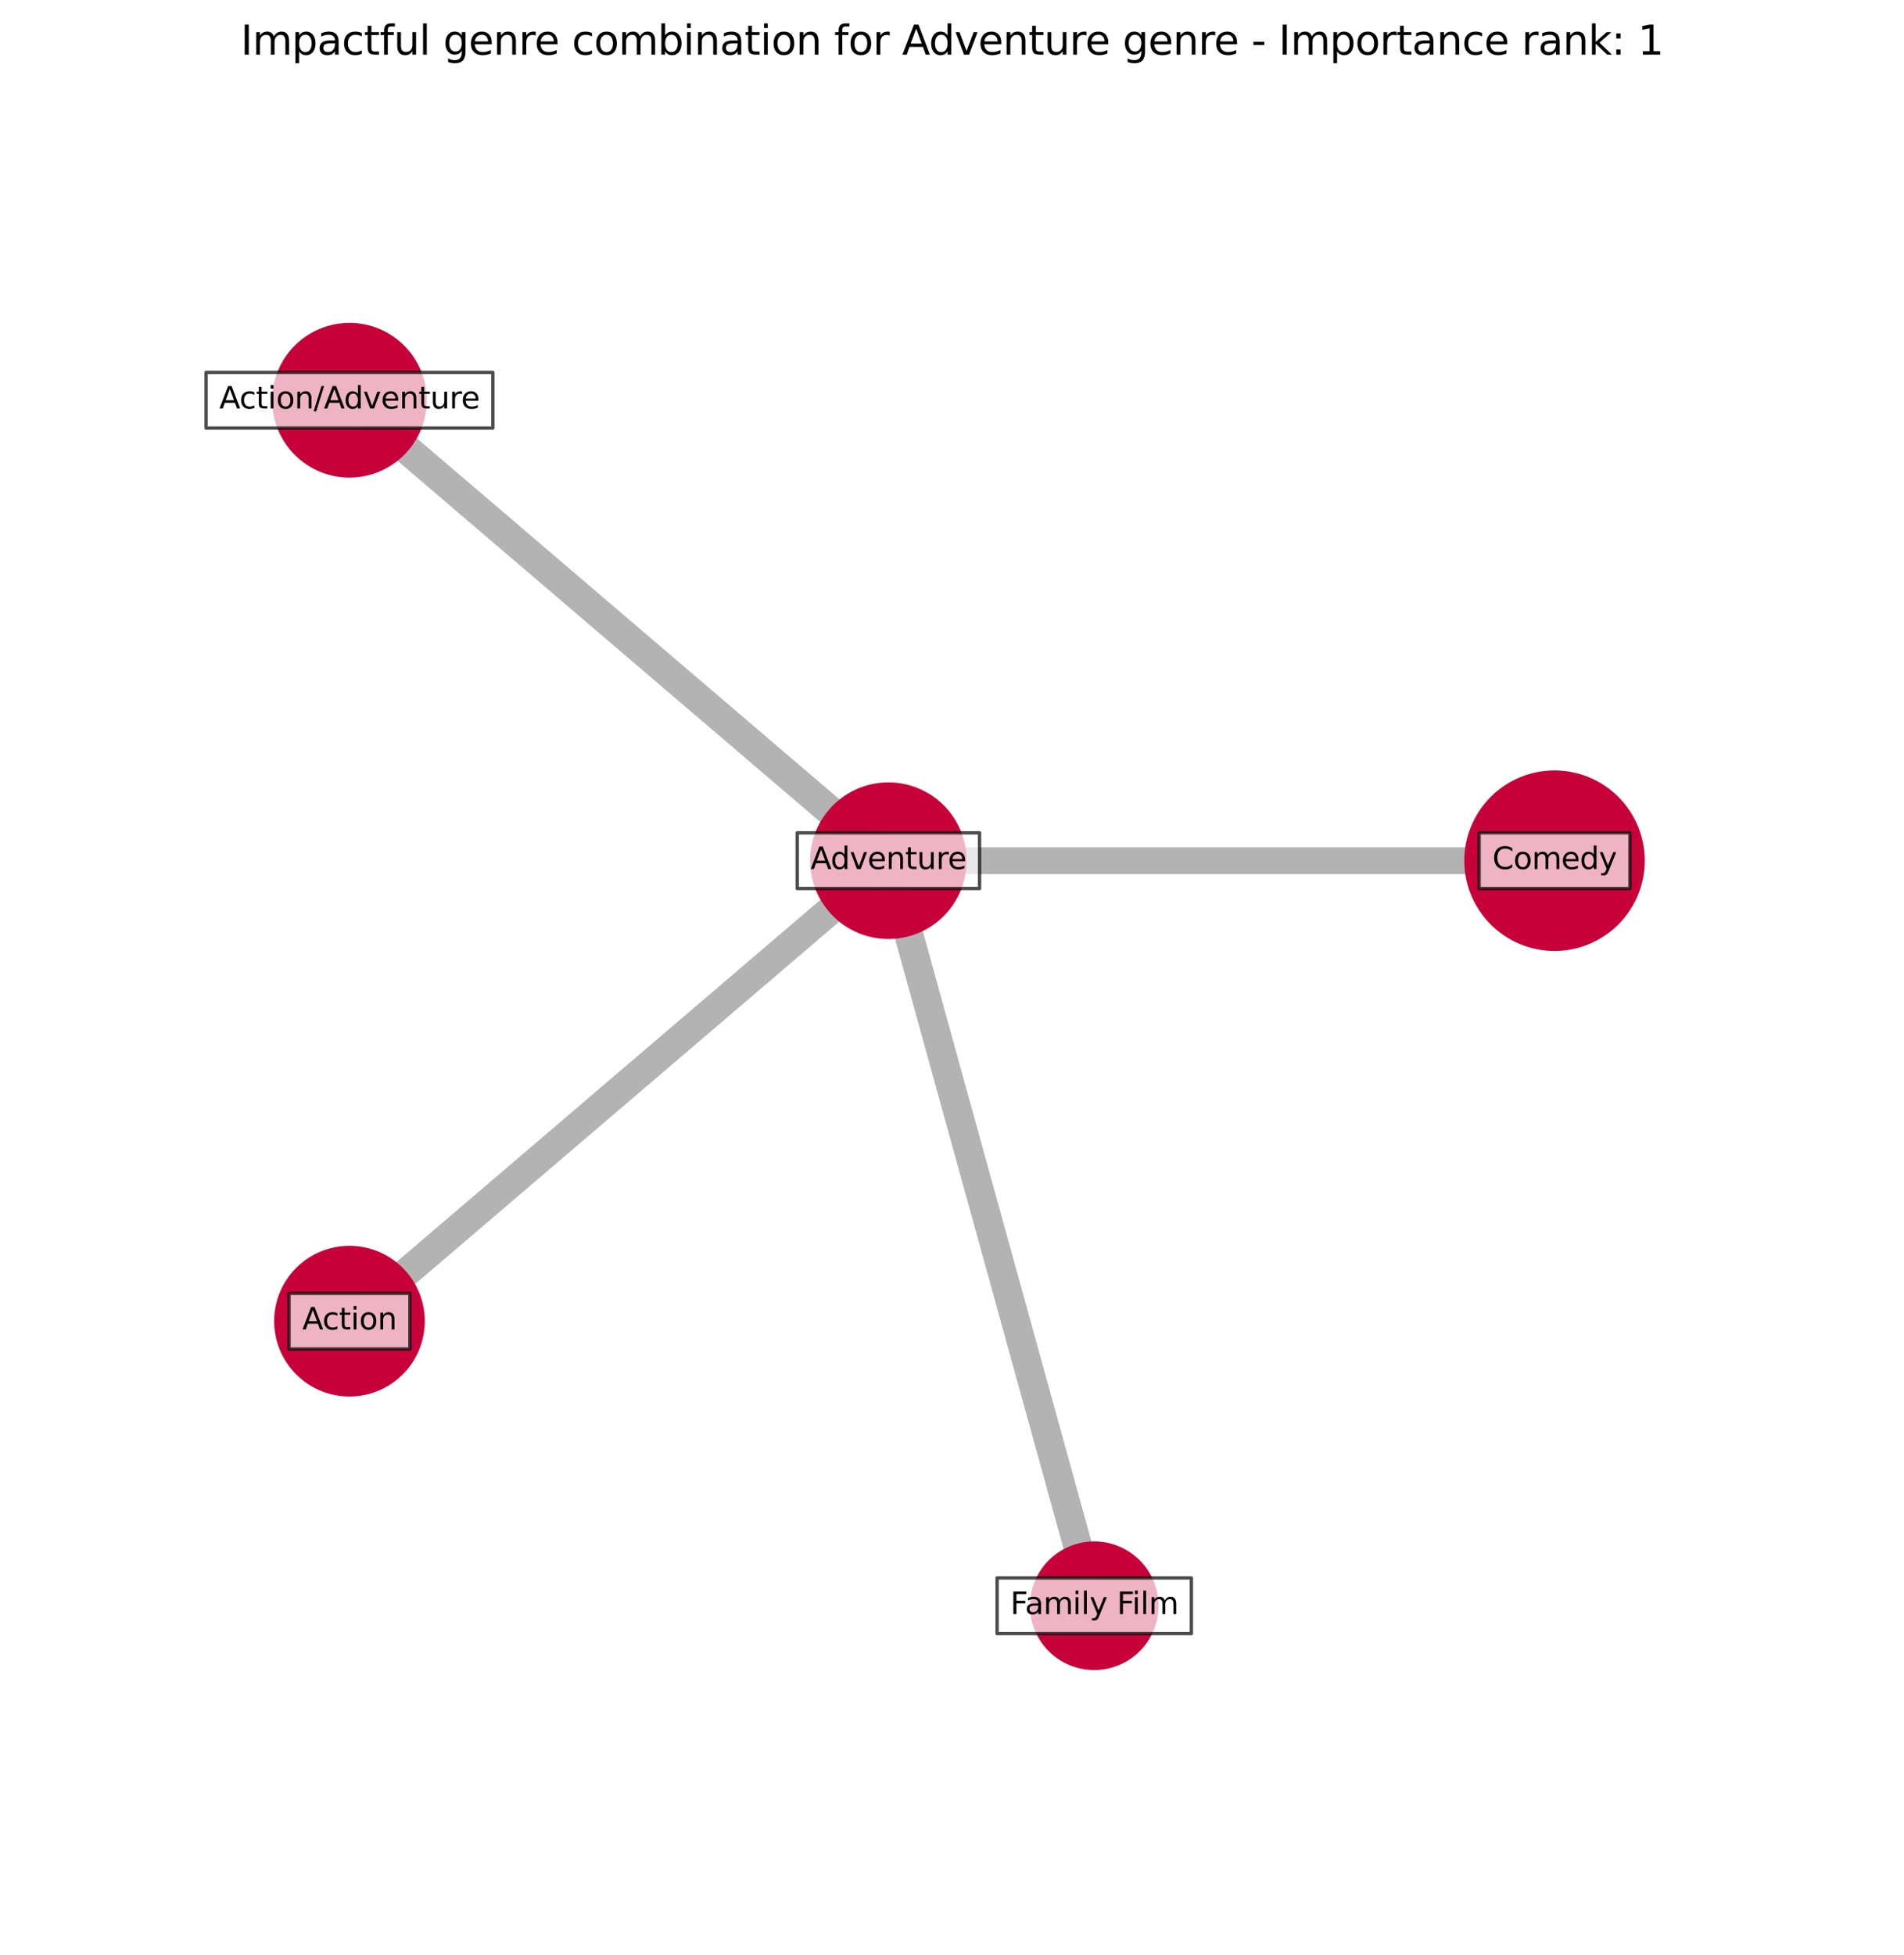 <?xml version="1.0" encoding="utf-8" standalone="no"?>
<!DOCTYPE svg PUBLIC "-//W3C//DTD SVG 1.1//EN"
  "http://www.w3.org/Graphics/SVG/1.1/DTD/svg11.dtd">
<svg xmlns:xlink="http://www.w3.org/1999/xlink" width="568.8pt" height="583.918pt" viewBox="0 0 568.8 583.918" xmlns="http://www.w3.org/2000/svg" version="1.1">
 <defs>
  <style type="text/css">*{stroke-linejoin: round; stroke-linecap: butt}</style>
 </defs>
 <g id="figure_1">
  <g id="patch_1">
   <path d="M 0 583.918 
L 568.8 583.918 
L 568.8 0 
L 0 0 
z
" style="fill: #ffffff"/>
  </g>
  <g id="axes_1">
   <g id="LineCollection_1">
    <path d="M 464.4 257.026 
L 265.397 257.026 
" clip-path="url(#pcc5b053217)" style="fill: none; stroke: #000000; stroke-opacity: 0.3; stroke-width: 8"/>
    <path d="M 265.397 257.026 
L 104.4 119.518 
" clip-path="url(#pcc5b053217)" style="fill: none; stroke: #000000; stroke-opacity: 0.3; stroke-width: 8.871"/>
    <path d="M 265.397 257.026 
L 104.4 394.534 
" clip-path="url(#pcc5b053217)" style="fill: none; stroke: #000000; stroke-opacity: 0.3; stroke-width: 8.624"/>
    <path d="M 265.397 257.026 
L 326.892 479.518 
" clip-path="url(#pcc5b053217)" style="fill: none; stroke: #000000; stroke-opacity: 0.3; stroke-width: 8.607"/>
   </g>
   <g id="PathCollection_1">
    <path d="M 464.4 283.483 
C 471.417 283.483 478.147 280.696 483.108 275.734 
C 488.07 270.773 490.858 264.043 490.858 257.026 
C 490.858 250.009 488.07 243.279 483.108 238.318 
C 478.147 233.356 471.417 230.568 464.4 230.568 
C 457.383 230.568 450.653 233.356 445.692 238.318 
C 440.73 243.279 437.942 250.009 437.942 257.026 
C 437.942 264.043 440.73 270.773 445.692 275.734 
C 450.653 280.696 457.383 283.483 464.4 283.483 
z
" clip-path="url(#pcc5b053217)" style="fill: #c70039; fill-opacity: 0.99; stroke: #c70039; stroke-opacity: 0.99"/>
    <path d="M 265.397 279.912 
C 271.466 279.912 277.288 277.5 281.58 273.209 
C 285.871 268.917 288.283 263.095 288.283 257.026 
C 288.283 250.956 285.871 245.135 281.58 240.843 
C 277.288 236.551 271.466 234.14 265.397 234.14 
C 259.327 234.14 253.506 236.551 249.214 240.843 
C 244.922 245.135 242.511 250.956 242.511 257.026 
C 242.511 263.095 244.922 268.917 249.214 273.209 
C 253.506 277.5 259.327 279.912 265.397 279.912 
z
" clip-path="url(#pcc5b053217)" style="fill: #c70039; fill-opacity: 0.99; stroke: #c70039; stroke-opacity: 0.99"/>
    <path d="M 104.4 142.12 
C 110.394 142.12 116.143 139.738 120.382 135.5 
C 124.62 131.261 127.002 125.512 127.002 119.518 
C 127.002 113.524 124.62 107.775 120.382 103.536 
C 116.143 99.298 110.394 96.917 104.4 96.917 
C 98.406 96.917 92.657 99.298 88.418 103.536 
C 84.18 107.775 81.798 113.524 81.798 119.518 
C 81.798 125.512 84.18 131.261 88.418 135.5 
C 92.657 139.738 98.406 142.12 104.4 142.12 
z
" clip-path="url(#pcc5b053217)" style="fill: #c70039; fill-opacity: 0.99; stroke: #c70039; stroke-opacity: 0.99"/>
    <path d="M 104.4 416.539 
C 110.236 416.539 115.834 414.221 119.96 410.094 
C 124.087 405.967 126.406 400.37 126.406 394.534 
C 126.406 388.698 124.087 383.1 119.96 378.973 
C 115.834 374.847 110.236 372.528 104.4 372.528 
C 98.564 372.528 92.966 374.847 88.84 378.973 
C 84.713 383.1 82.394 388.698 82.394 394.534 
C 82.394 400.37 84.713 405.967 88.84 410.094 
C 92.966 414.221 98.564 416.539 104.4 416.539 
z
" clip-path="url(#pcc5b053217)" style="fill: #c70039; fill-opacity: 0.99; stroke: #c70039; stroke-opacity: 0.99"/>
    <path d="M 326.892 498.226 
C 331.854 498.226 336.613 496.255 340.121 492.747 
C 343.629 489.239 345.601 484.48 345.601 479.518 
C 345.601 474.557 343.629 469.798 340.121 466.289 
C 336.613 462.781 331.854 460.81 326.892 460.81 
C 321.931 460.81 317.172 462.781 313.664 466.289 
C 310.155 469.798 308.184 474.557 308.184 479.518 
C 308.184 484.48 310.155 489.239 313.664 492.747 
C 317.172 496.255 321.931 498.226 326.892 498.226 
z
" clip-path="url(#pcc5b053217)" style="fill: #c70039; fill-opacity: 0.99; stroke: #c70039; stroke-opacity: 0.99"/>
   </g>
   <g id="text_1">
    <g id="patch_2">
     <path d="M 441.872 265.341 
L 486.928 265.341 
L 486.928 248.711 
L 441.872 248.711 
z
" clip-path="url(#pcc5b053217)" style="fill: #ffffff; opacity: 0.7; stroke: #000000; stroke-linejoin: miter"/>
    </g>
    <g clip-path="url(#pcc5b053217)">
     <!-- Comedy -->
     <g transform="translate(445.832 259.509)scale(0.09 -0.09)">
      <defs>
       <path id="DejaVuSans-43" d="M 4122 4306 
L 4122 3641 
Q 3803 3938 3442 4084 
Q 3081 4231 2675 4231 
Q 1875 4231 1450 3742 
Q 1025 3253 1025 2328 
Q 1025 1406 1450 917 
Q 1875 428 2675 428 
Q 3081 428 3442 575 
Q 3803 722 4122 1019 
L 4122 359 
Q 3791 134 3420 21 
Q 3050 -91 2638 -91 
Q 1578 -91 968 557 
Q 359 1206 359 2328 
Q 359 3453 968 4101 
Q 1578 4750 2638 4750 
Q 3056 4750 3426 4639 
Q 3797 4528 4122 4306 
z
" transform="scale(0.016)"/>
       <path id="DejaVuSans-6f" d="M 1959 3097 
Q 1497 3097 1228 2736 
Q 959 2375 959 1747 
Q 959 1119 1226 758 
Q 1494 397 1959 397 
Q 2419 397 2687 759 
Q 2956 1122 2956 1747 
Q 2956 2369 2687 2733 
Q 2419 3097 1959 3097 
z
M 1959 3584 
Q 2709 3584 3137 3096 
Q 3566 2609 3566 1747 
Q 3566 888 3137 398 
Q 2709 -91 1959 -91 
Q 1206 -91 779 398 
Q 353 888 353 1747 
Q 353 2609 779 3096 
Q 1206 3584 1959 3584 
z
" transform="scale(0.016)"/>
       <path id="DejaVuSans-6d" d="M 3328 2828 
Q 3544 3216 3844 3400 
Q 4144 3584 4550 3584 
Q 5097 3584 5394 3201 
Q 5691 2819 5691 2113 
L 5691 0 
L 5113 0 
L 5113 2094 
Q 5113 2597 4934 2840 
Q 4756 3084 4391 3084 
Q 3944 3084 3684 2787 
Q 3425 2491 3425 1978 
L 3425 0 
L 2847 0 
L 2847 2094 
Q 2847 2600 2669 2842 
Q 2491 3084 2119 3084 
Q 1678 3084 1418 2786 
Q 1159 2488 1159 1978 
L 1159 0 
L 581 0 
L 581 3500 
L 1159 3500 
L 1159 2956 
Q 1356 3278 1631 3431 
Q 1906 3584 2284 3584 
Q 2666 3584 2933 3390 
Q 3200 3197 3328 2828 
z
" transform="scale(0.016)"/>
       <path id="DejaVuSans-65" d="M 3597 1894 
L 3597 1613 
L 953 1613 
Q 991 1019 1311 708 
Q 1631 397 2203 397 
Q 2534 397 2845 478 
Q 3156 559 3463 722 
L 3463 178 
Q 3153 47 2828 -22 
Q 2503 -91 2169 -91 
Q 1331 -91 842 396 
Q 353 884 353 1716 
Q 353 2575 817 3079 
Q 1281 3584 2069 3584 
Q 2775 3584 3186 3129 
Q 3597 2675 3597 1894 
z
M 3022 2063 
Q 3016 2534 2758 2815 
Q 2500 3097 2075 3097 
Q 1594 3097 1305 2825 
Q 1016 2553 972 2059 
L 3022 2063 
z
" transform="scale(0.016)"/>
       <path id="DejaVuSans-64" d="M 2906 2969 
L 2906 4863 
L 3481 4863 
L 3481 0 
L 2906 0 
L 2906 525 
Q 2725 213 2448 61 
Q 2172 -91 1784 -91 
Q 1150 -91 751 415 
Q 353 922 353 1747 
Q 353 2572 751 3078 
Q 1150 3584 1784 3584 
Q 2172 3584 2448 3432 
Q 2725 3281 2906 2969 
z
M 947 1747 
Q 947 1113 1208 752 
Q 1469 391 1925 391 
Q 2381 391 2643 752 
Q 2906 1113 2906 1747 
Q 2906 2381 2643 2742 
Q 2381 3103 1925 3103 
Q 1469 3103 1208 2742 
Q 947 2381 947 1747 
z
" transform="scale(0.016)"/>
       <path id="DejaVuSans-79" d="M 2059 -325 
Q 1816 -950 1584 -1140 
Q 1353 -1331 966 -1331 
L 506 -1331 
L 506 -850 
L 844 -850 
Q 1081 -850 1212 -737 
Q 1344 -625 1503 -206 
L 1606 56 
L 191 3500 
L 800 3500 
L 1894 763 
L 2988 3500 
L 3597 3500 
L 2059 -325 
z
" transform="scale(0.016)"/>
      </defs>
      <use xlink:href="#DejaVuSans-43"/>
      <use xlink:href="#DejaVuSans-6f" x="69.824"/>
      <use xlink:href="#DejaVuSans-6d" x="131.006"/>
      <use xlink:href="#DejaVuSans-65" x="228.418"/>
      <use xlink:href="#DejaVuSans-64" x="289.941"/>
      <use xlink:href="#DejaVuSans-79" x="353.418"/>
     </g>
    </g>
   </g>
   <g id="text_2">
    <g id="patch_3">
     <path d="M 238.163 265.341 
L 292.631 265.341 
L 292.631 248.711 
L 238.163 248.711 
z
" clip-path="url(#pcc5b053217)" style="fill: #ffffff; opacity: 0.7; stroke: #000000; stroke-linejoin: miter"/>
    </g>
    <g clip-path="url(#pcc5b053217)">
     <!-- Adventure -->
     <g transform="translate(242.123 259.509)scale(0.09 -0.09)">
      <defs>
       <path id="DejaVuSans-41" d="M 2188 4044 
L 1331 1722 
L 3047 1722 
L 2188 4044 
z
M 1831 4666 
L 2547 4666 
L 4325 0 
L 3669 0 
L 3244 1197 
L 1141 1197 
L 716 0 
L 50 0 
L 1831 4666 
z
" transform="scale(0.016)"/>
       <path id="DejaVuSans-76" d="M 191 3500 
L 800 3500 
L 1894 563 
L 2988 3500 
L 3597 3500 
L 2284 0 
L 1503 0 
L 191 3500 
z
" transform="scale(0.016)"/>
       <path id="DejaVuSans-6e" d="M 3513 2113 
L 3513 0 
L 2938 0 
L 2938 2094 
Q 2938 2591 2744 2837 
Q 2550 3084 2163 3084 
Q 1697 3084 1428 2787 
Q 1159 2491 1159 1978 
L 1159 0 
L 581 0 
L 581 3500 
L 1159 3500 
L 1159 2956 
Q 1366 3272 1645 3428 
Q 1925 3584 2291 3584 
Q 2894 3584 3203 3211 
Q 3513 2838 3513 2113 
z
" transform="scale(0.016)"/>
       <path id="DejaVuSans-74" d="M 1172 4494 
L 1172 3500 
L 2356 3500 
L 2356 3053 
L 1172 3053 
L 1172 1153 
Q 1172 725 1289 603 
Q 1406 481 1766 481 
L 2356 481 
L 2356 0 
L 1766 0 
Q 1100 0 847 248 
Q 594 497 594 1153 
L 594 3053 
L 172 3053 
L 172 3500 
L 594 3500 
L 594 4494 
L 1172 4494 
z
" transform="scale(0.016)"/>
       <path id="DejaVuSans-75" d="M 544 1381 
L 544 3500 
L 1119 3500 
L 1119 1403 
Q 1119 906 1312 657 
Q 1506 409 1894 409 
Q 2359 409 2629 706 
Q 2900 1003 2900 1516 
L 2900 3500 
L 3475 3500 
L 3475 0 
L 2900 0 
L 2900 538 
Q 2691 219 2414 64 
Q 2138 -91 1772 -91 
Q 1169 -91 856 284 
Q 544 659 544 1381 
z
M 1991 3584 
L 1991 3584 
z
" transform="scale(0.016)"/>
       <path id="DejaVuSans-72" d="M 2631 2963 
Q 2534 3019 2420 3045 
Q 2306 3072 2169 3072 
Q 1681 3072 1420 2755 
Q 1159 2438 1159 1844 
L 1159 0 
L 581 0 
L 581 3500 
L 1159 3500 
L 1159 2956 
Q 1341 3275 1631 3429 
Q 1922 3584 2338 3584 
Q 2397 3584 2469 3576 
Q 2541 3569 2628 3553 
L 2631 2963 
z
" transform="scale(0.016)"/>
      </defs>
      <use xlink:href="#DejaVuSans-41"/>
      <use xlink:href="#DejaVuSans-64" x="66.658"/>
      <use xlink:href="#DejaVuSans-76" x="130.135"/>
      <use xlink:href="#DejaVuSans-65" x="189.314"/>
      <use xlink:href="#DejaVuSans-6e" x="250.838"/>
      <use xlink:href="#DejaVuSans-74" x="314.217"/>
      <use xlink:href="#DejaVuSans-75" x="353.426"/>
      <use xlink:href="#DejaVuSans-72" x="416.805"/>
      <use xlink:href="#DejaVuSans-65" x="455.668"/>
     </g>
    </g>
   </g>
   <g id="text_3">
    <g id="patch_4">
     <path d="M 61.556 127.833 
L 147.244 127.833 
L 147.244 111.203 
L 61.556 111.203 
z
" clip-path="url(#pcc5b053217)" style="fill: #ffffff; opacity: 0.7; stroke: #000000; stroke-linejoin: miter"/>
    </g>
    <g clip-path="url(#pcc5b053217)">
     <!-- Action/Adventure -->
     <g transform="translate(65.516 122.002)scale(0.09 -0.09)">
      <defs>
       <path id="DejaVuSans-63" d="M 3122 3366 
L 3122 2828 
Q 2878 2963 2633 3030 
Q 2388 3097 2138 3097 
Q 1578 3097 1268 2742 
Q 959 2388 959 1747 
Q 959 1106 1268 751 
Q 1578 397 2138 397 
Q 2388 397 2633 464 
Q 2878 531 3122 666 
L 3122 134 
Q 2881 22 2623 -34 
Q 2366 -91 2075 -91 
Q 1284 -91 818 406 
Q 353 903 353 1747 
Q 353 2603 823 3093 
Q 1294 3584 2113 3584 
Q 2378 3584 2631 3529 
Q 2884 3475 3122 3366 
z
" transform="scale(0.016)"/>
       <path id="DejaVuSans-69" d="M 603 3500 
L 1178 3500 
L 1178 0 
L 603 0 
L 603 3500 
z
M 603 4863 
L 1178 4863 
L 1178 4134 
L 603 4134 
L 603 4863 
z
" transform="scale(0.016)"/>
       <path id="DejaVuSans-2f" d="M 1625 4666 
L 2156 4666 
L 531 -594 
L 0 -594 
L 1625 4666 
z
" transform="scale(0.016)"/>
      </defs>
      <use xlink:href="#DejaVuSans-41"/>
      <use xlink:href="#DejaVuSans-63" x="66.658"/>
      <use xlink:href="#DejaVuSans-74" x="121.639"/>
      <use xlink:href="#DejaVuSans-69" x="160.848"/>
      <use xlink:href="#DejaVuSans-6f" x="188.631"/>
      <use xlink:href="#DejaVuSans-6e" x="249.812"/>
      <use xlink:href="#DejaVuSans-2f" x="313.191"/>
      <use xlink:href="#DejaVuSans-41" x="346.883"/>
      <use xlink:href="#DejaVuSans-64" x="413.541"/>
      <use xlink:href="#DejaVuSans-76" x="477.018"/>
      <use xlink:href="#DejaVuSans-65" x="536.197"/>
      <use xlink:href="#DejaVuSans-6e" x="597.721"/>
      <use xlink:href="#DejaVuSans-74" x="661.1"/>
      <use xlink:href="#DejaVuSans-75" x="700.309"/>
      <use xlink:href="#DejaVuSans-72" x="763.688"/>
      <use xlink:href="#DejaVuSans-65" x="802.551"/>
     </g>
    </g>
   </g>
   <g id="text_4">
    <g id="patch_5">
     <path d="M 86.347 402.849 
L 122.453 402.849 
L 122.453 386.219 
L 86.347 386.219 
z
" clip-path="url(#pcc5b053217)" style="fill: #ffffff; opacity: 0.7; stroke: #000000; stroke-linejoin: miter"/>
    </g>
    <g clip-path="url(#pcc5b053217)">
     <!-- Action -->
     <g transform="translate(90.307 397.017)scale(0.09 -0.09)">
      <use xlink:href="#DejaVuSans-41"/>
      <use xlink:href="#DejaVuSans-63" x="66.658"/>
      <use xlink:href="#DejaVuSans-74" x="121.639"/>
      <use xlink:href="#DejaVuSans-69" x="160.848"/>
      <use xlink:href="#DejaVuSans-6f" x="188.631"/>
      <use xlink:href="#DejaVuSans-6e" x="249.812"/>
     </g>
    </g>
   </g>
   <g id="text_5">
    <g id="patch_6">
     <path d="M 297.874 487.833 
L 355.91 487.833 
L 355.91 471.203 
L 297.874 471.203 
z
" clip-path="url(#pcc5b053217)" style="fill: #ffffff; opacity: 0.7; stroke: #000000; stroke-linejoin: miter"/>
    </g>
    <g clip-path="url(#pcc5b053217)">
     <!-- Family Film -->
     <g transform="translate(301.834 482.002)scale(0.09 -0.09)">
      <defs>
       <path id="DejaVuSans-46" d="M 628 4666 
L 3309 4666 
L 3309 4134 
L 1259 4134 
L 1259 2759 
L 3109 2759 
L 3109 2228 
L 1259 2228 
L 1259 0 
L 628 0 
L 628 4666 
z
" transform="scale(0.016)"/>
       <path id="DejaVuSans-61" d="M 2194 1759 
Q 1497 1759 1228 1600 
Q 959 1441 959 1056 
Q 959 750 1161 570 
Q 1363 391 1709 391 
Q 2188 391 2477 730 
Q 2766 1069 2766 1631 
L 2766 1759 
L 2194 1759 
z
M 3341 1997 
L 3341 0 
L 2766 0 
L 2766 531 
Q 2569 213 2275 61 
Q 1981 -91 1556 -91 
Q 1019 -91 701 211 
Q 384 513 384 1019 
Q 384 1609 779 1909 
Q 1175 2209 1959 2209 
L 2766 2209 
L 2766 2266 
Q 2766 2663 2505 2880 
Q 2244 3097 1772 3097 
Q 1472 3097 1187 3025 
Q 903 2953 641 2809 
L 641 3341 
Q 956 3463 1253 3523 
Q 1550 3584 1831 3584 
Q 2591 3584 2966 3190 
Q 3341 2797 3341 1997 
z
" transform="scale(0.016)"/>
       <path id="DejaVuSans-6c" d="M 603 4863 
L 1178 4863 
L 1178 0 
L 603 0 
L 603 4863 
z
" transform="scale(0.016)"/>
       <path id="DejaVuSans-20" transform="scale(0.016)"/>
      </defs>
      <use xlink:href="#DejaVuSans-46"/>
      <use xlink:href="#DejaVuSans-61" x="48.395"/>
      <use xlink:href="#DejaVuSans-6d" x="109.674"/>
      <use xlink:href="#DejaVuSans-69" x="207.086"/>
      <use xlink:href="#DejaVuSans-6c" x="234.869"/>
      <use xlink:href="#DejaVuSans-79" x="262.652"/>
      <use xlink:href="#DejaVuSans-20" x="321.832"/>
      <use xlink:href="#DejaVuSans-46" x="353.619"/>
      <use xlink:href="#DejaVuSans-69" x="403.889"/>
      <use xlink:href="#DejaVuSans-6c" x="431.672"/>
      <use xlink:href="#DejaVuSans-6d" x="459.455"/>
     </g>
    </g>
   </g>
   <g id="text_6">
    <!-- Impactful genre combination for Adventure genre - Importance rank: 1 -->
    <g transform="translate(71.899 16.318)scale(0.12 -0.12)">
     <defs>
      <path id="DejaVuSans-49" d="M 628 4666 
L 1259 4666 
L 1259 0 
L 628 0 
L 628 4666 
z
" transform="scale(0.016)"/>
      <path id="DejaVuSans-70" d="M 1159 525 
L 1159 -1331 
L 581 -1331 
L 581 3500 
L 1159 3500 
L 1159 2969 
Q 1341 3281 1617 3432 
Q 1894 3584 2278 3584 
Q 2916 3584 3314 3078 
Q 3713 2572 3713 1747 
Q 3713 922 3314 415 
Q 2916 -91 2278 -91 
Q 1894 -91 1617 61 
Q 1341 213 1159 525 
z
M 3116 1747 
Q 3116 2381 2855 2742 
Q 2594 3103 2138 3103 
Q 1681 3103 1420 2742 
Q 1159 2381 1159 1747 
Q 1159 1113 1420 752 
Q 1681 391 2138 391 
Q 2594 391 2855 752 
Q 3116 1113 3116 1747 
z
" transform="scale(0.016)"/>
      <path id="DejaVuSans-66" d="M 2375 4863 
L 2375 4384 
L 1825 4384 
Q 1516 4384 1395 4259 
Q 1275 4134 1275 3809 
L 1275 3500 
L 2222 3500 
L 2222 3053 
L 1275 3053 
L 1275 0 
L 697 0 
L 697 3053 
L 147 3053 
L 147 3500 
L 697 3500 
L 697 3744 
Q 697 4328 969 4595 
Q 1241 4863 1831 4863 
L 2375 4863 
z
" transform="scale(0.016)"/>
      <path id="DejaVuSans-67" d="M 2906 1791 
Q 2906 2416 2648 2759 
Q 2391 3103 1925 3103 
Q 1463 3103 1205 2759 
Q 947 2416 947 1791 
Q 947 1169 1205 825 
Q 1463 481 1925 481 
Q 2391 481 2648 825 
Q 2906 1169 2906 1791 
z
M 3481 434 
Q 3481 -459 3084 -895 
Q 2688 -1331 1869 -1331 
Q 1566 -1331 1297 -1286 
Q 1028 -1241 775 -1147 
L 775 -588 
Q 1028 -725 1275 -790 
Q 1522 -856 1778 -856 
Q 2344 -856 2625 -561 
Q 2906 -266 2906 331 
L 2906 616 
Q 2728 306 2450 153 
Q 2172 0 1784 0 
Q 1141 0 747 490 
Q 353 981 353 1791 
Q 353 2603 747 3093 
Q 1141 3584 1784 3584 
Q 2172 3584 2450 3431 
Q 2728 3278 2906 2969 
L 2906 3500 
L 3481 3500 
L 3481 434 
z
" transform="scale(0.016)"/>
      <path id="DejaVuSans-62" d="M 3116 1747 
Q 3116 2381 2855 2742 
Q 2594 3103 2138 3103 
Q 1681 3103 1420 2742 
Q 1159 2381 1159 1747 
Q 1159 1113 1420 752 
Q 1681 391 2138 391 
Q 2594 391 2855 752 
Q 3116 1113 3116 1747 
z
M 1159 2969 
Q 1341 3281 1617 3432 
Q 1894 3584 2278 3584 
Q 2916 3584 3314 3078 
Q 3713 2572 3713 1747 
Q 3713 922 3314 415 
Q 2916 -91 2278 -91 
Q 1894 -91 1617 61 
Q 1341 213 1159 525 
L 1159 0 
L 581 0 
L 581 4863 
L 1159 4863 
L 1159 2969 
z
" transform="scale(0.016)"/>
      <path id="DejaVuSans-2d" d="M 313 2009 
L 1997 2009 
L 1997 1497 
L 313 1497 
L 313 2009 
z
" transform="scale(0.016)"/>
      <path id="DejaVuSans-6b" d="M 581 4863 
L 1159 4863 
L 1159 1991 
L 2875 3500 
L 3609 3500 
L 1753 1863 
L 3688 0 
L 2938 0 
L 1159 1709 
L 1159 0 
L 581 0 
L 581 4863 
z
" transform="scale(0.016)"/>
      <path id="DejaVuSans-3a" d="M 750 794 
L 1409 794 
L 1409 0 
L 750 0 
L 750 794 
z
M 750 3309 
L 1409 3309 
L 1409 2516 
L 750 2516 
L 750 3309 
z
" transform="scale(0.016)"/>
      <path id="DejaVuSans-31" d="M 794 531 
L 1825 531 
L 1825 4091 
L 703 3866 
L 703 4441 
L 1819 4666 
L 2450 4666 
L 2450 531 
L 3481 531 
L 3481 0 
L 794 0 
L 794 531 
z
" transform="scale(0.016)"/>
     </defs>
     <use xlink:href="#DejaVuSans-49"/>
     <use xlink:href="#DejaVuSans-6d" x="29.492"/>
     <use xlink:href="#DejaVuSans-70" x="126.904"/>
     <use xlink:href="#DejaVuSans-61" x="190.381"/>
     <use xlink:href="#DejaVuSans-63" x="251.66"/>
     <use xlink:href="#DejaVuSans-74" x="306.641"/>
     <use xlink:href="#DejaVuSans-66" x="345.85"/>
     <use xlink:href="#DejaVuSans-75" x="381.055"/>
     <use xlink:href="#DejaVuSans-6c" x="444.434"/>
     <use xlink:href="#DejaVuSans-20" x="472.217"/>
     <use xlink:href="#DejaVuSans-67" x="504.004"/>
     <use xlink:href="#DejaVuSans-65" x="567.48"/>
     <use xlink:href="#DejaVuSans-6e" x="629.004"/>
     <use xlink:href="#DejaVuSans-72" x="692.383"/>
     <use xlink:href="#DejaVuSans-65" x="731.246"/>
     <use xlink:href="#DejaVuSans-20" x="792.77"/>
     <use xlink:href="#DejaVuSans-63" x="824.557"/>
     <use xlink:href="#DejaVuSans-6f" x="879.537"/>
     <use xlink:href="#DejaVuSans-6d" x="940.719"/>
     <use xlink:href="#DejaVuSans-62" x="1038.131"/>
     <use xlink:href="#DejaVuSans-69" x="1101.607"/>
     <use xlink:href="#DejaVuSans-6e" x="1129.391"/>
     <use xlink:href="#DejaVuSans-61" x="1192.77"/>
     <use xlink:href="#DejaVuSans-74" x="1254.049"/>
     <use xlink:href="#DejaVuSans-69" x="1293.258"/>
     <use xlink:href="#DejaVuSans-6f" x="1321.041"/>
     <use xlink:href="#DejaVuSans-6e" x="1382.223"/>
     <use xlink:href="#DejaVuSans-20" x="1445.602"/>
     <use xlink:href="#DejaVuSans-66" x="1477.389"/>
     <use xlink:href="#DejaVuSans-6f" x="1512.594"/>
     <use xlink:href="#DejaVuSans-72" x="1573.775"/>
     <use xlink:href="#DejaVuSans-20" x="1614.889"/>
     <use xlink:href="#DejaVuSans-41" x="1646.676"/>
     <use xlink:href="#DejaVuSans-64" x="1713.334"/>
     <use xlink:href="#DejaVuSans-76" x="1776.811"/>
     <use xlink:href="#DejaVuSans-65" x="1835.99"/>
     <use xlink:href="#DejaVuSans-6e" x="1897.514"/>
     <use xlink:href="#DejaVuSans-74" x="1960.893"/>
     <use xlink:href="#DejaVuSans-75" x="2000.102"/>
     <use xlink:href="#DejaVuSans-72" x="2063.48"/>
     <use xlink:href="#DejaVuSans-65" x="2102.344"/>
     <use xlink:href="#DejaVuSans-20" x="2163.867"/>
     <use xlink:href="#DejaVuSans-67" x="2195.654"/>
     <use xlink:href="#DejaVuSans-65" x="2259.131"/>
     <use xlink:href="#DejaVuSans-6e" x="2320.654"/>
     <use xlink:href="#DejaVuSans-72" x="2384.033"/>
     <use xlink:href="#DejaVuSans-65" x="2422.896"/>
     <use xlink:href="#DejaVuSans-20" x="2484.42"/>
     <use xlink:href="#DejaVuSans-2d" x="2516.207"/>
     <use xlink:href="#DejaVuSans-20" x="2552.291"/>
     <use xlink:href="#DejaVuSans-49" x="2584.078"/>
     <use xlink:href="#DejaVuSans-6d" x="2613.57"/>
     <use xlink:href="#DejaVuSans-70" x="2710.982"/>
     <use xlink:href="#DejaVuSans-6f" x="2774.459"/>
     <use xlink:href="#DejaVuSans-72" x="2835.641"/>
     <use xlink:href="#DejaVuSans-74" x="2876.754"/>
     <use xlink:href="#DejaVuSans-61" x="2915.963"/>
     <use xlink:href="#DejaVuSans-6e" x="2977.242"/>
     <use xlink:href="#DejaVuSans-63" x="3040.621"/>
     <use xlink:href="#DejaVuSans-65" x="3095.602"/>
     <use xlink:href="#DejaVuSans-20" x="3157.125"/>
     <use xlink:href="#DejaVuSans-72" x="3188.912"/>
     <use xlink:href="#DejaVuSans-61" x="3230.025"/>
     <use xlink:href="#DejaVuSans-6e" x="3291.305"/>
     <use xlink:href="#DejaVuSans-6b" x="3354.684"/>
     <use xlink:href="#DejaVuSans-3a" x="3412.594"/>
     <use xlink:href="#DejaVuSans-20" x="3446.285"/>
     <use xlink:href="#DejaVuSans-31" x="3478.072"/>
    </g>
   </g>
  </g>
 </g>
 <defs>
  <clipPath id="pcc5b053217">
   <rect x="7.2" y="22.318" width="554.4" height="554.4"/>
  </clipPath>
 </defs>
</svg>
